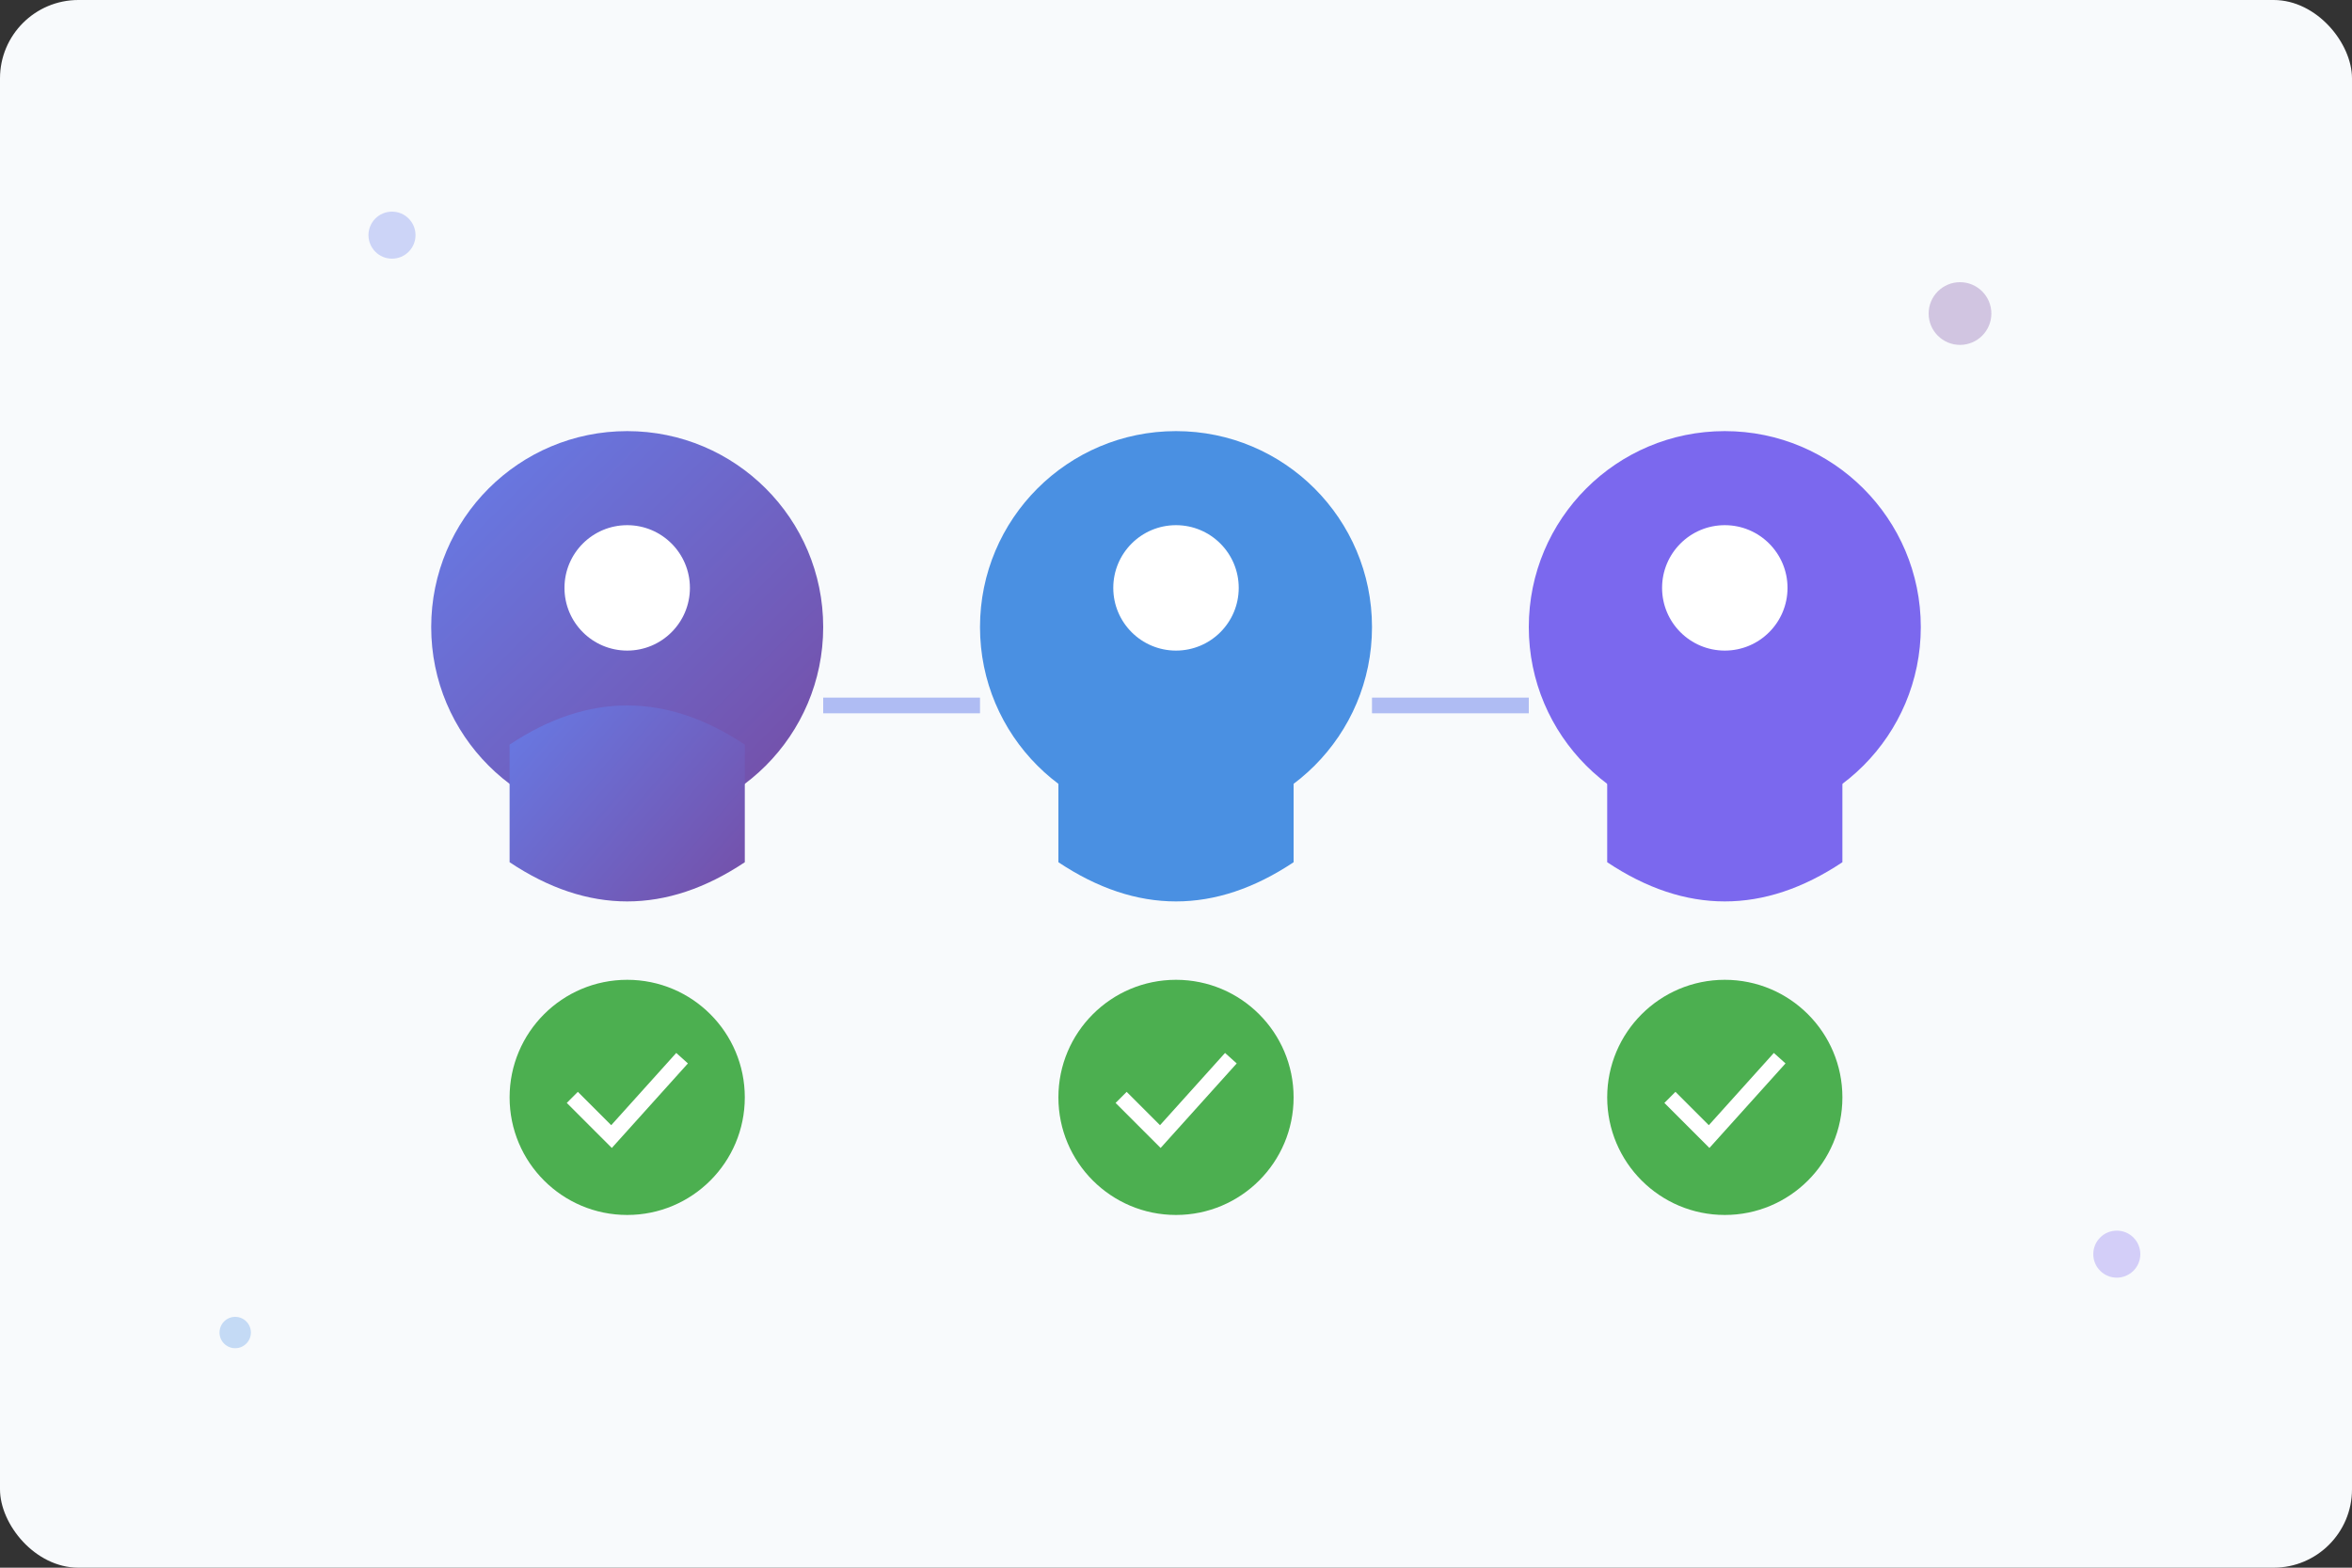 <svg width="300" height="200" viewBox="0 0 300 200" xmlns="http://www.w3.org/2000/svg">
  <rect x="0" y="0" width="300" height="200" fill="#333333" stroke="none"/>
  <defs>
    <linearGradient id="teamGrad" x1="0%" y1="0%" x2="100%" y2="100%">
      <stop offset="0%" style="stop-color:#667eea;stop-opacity:1" />
      <stop offset="100%" style="stop-color:#764ba2;stop-opacity:1" />
    </linearGradient>
  </defs>
  
  <!-- Background -->
  <rect width="300" height="200" fill="#f8fafc" rx="10"/>
  
  <!-- Team members -->
  <!-- Person 1 -->
  <circle cx="80" cy="80" r="25" fill="url(#teamGrad)"/>
  <circle cx="80" cy="75" r="8" fill="#fff"/>
  <path d="M 65 95 Q 80 85 95 95 L 95 110 Q 80 120 65 110 Z" fill="url(#teamGrad)"/>
  
  <!-- Person 2 -->
  <circle cx="150" cy="80" r="25" fill="#4A90E2"/>
  <circle cx="150" cy="75" r="8" fill="#fff"/>
  <path d="M 135 95 Q 150 85 165 95 L 165 110 Q 150 120 135 110 Z" fill="#4A90E2"/>
  
  <!-- Person 3 -->
  <circle cx="220" cy="80" r="25" fill="#7B68EE"/>
  <circle cx="220" cy="75" r="8" fill="#fff"/>
  <path d="M 205 95 Q 220 85 235 95 L 235 110 Q 220 120 205 110 Z" fill="#7B68EE"/>
  
  <!-- Connecting lines -->
  <line x1="105" y1="90" x2="125" y2="90" stroke="#667eea" stroke-width="2" opacity="0.5"/>
  <line x1="175" y1="90" x2="195" y2="90" stroke="#667eea" stroke-width="2" opacity="0.5"/>
  
  <!-- Success indicators -->
  <circle cx="80" cy="140" r="15" fill="#4CAF50"/>
  <path d="M 73 140 L 78 145 L 87 135" stroke="#fff" stroke-width="2" fill="none"/>
  
  <circle cx="150" cy="140" r="15" fill="#4CAF50"/>
  <path d="M 143 140 L 148 145 L 157 135" stroke="#fff" stroke-width="2" fill="none"/>
  
  <circle cx="220" cy="140" r="15" fill="#4CAF50"/>
  <path d="M 213 140 L 218 145 L 227 135" stroke="#fff" stroke-width="2" fill="none"/>
  
  <!-- Decorative elements -->
  <circle cx="50" cy="30" r="3" fill="#667eea" opacity="0.3"/>
  <circle cx="250" cy="40" r="4" fill="#764ba2" opacity="0.3"/>
  <circle cx="30" cy="170" r="2" fill="#4A90E2" opacity="0.3"/>
  <circle cx="270" cy="160" r="3" fill="#7B68EE" opacity="0.3"/>
</svg>